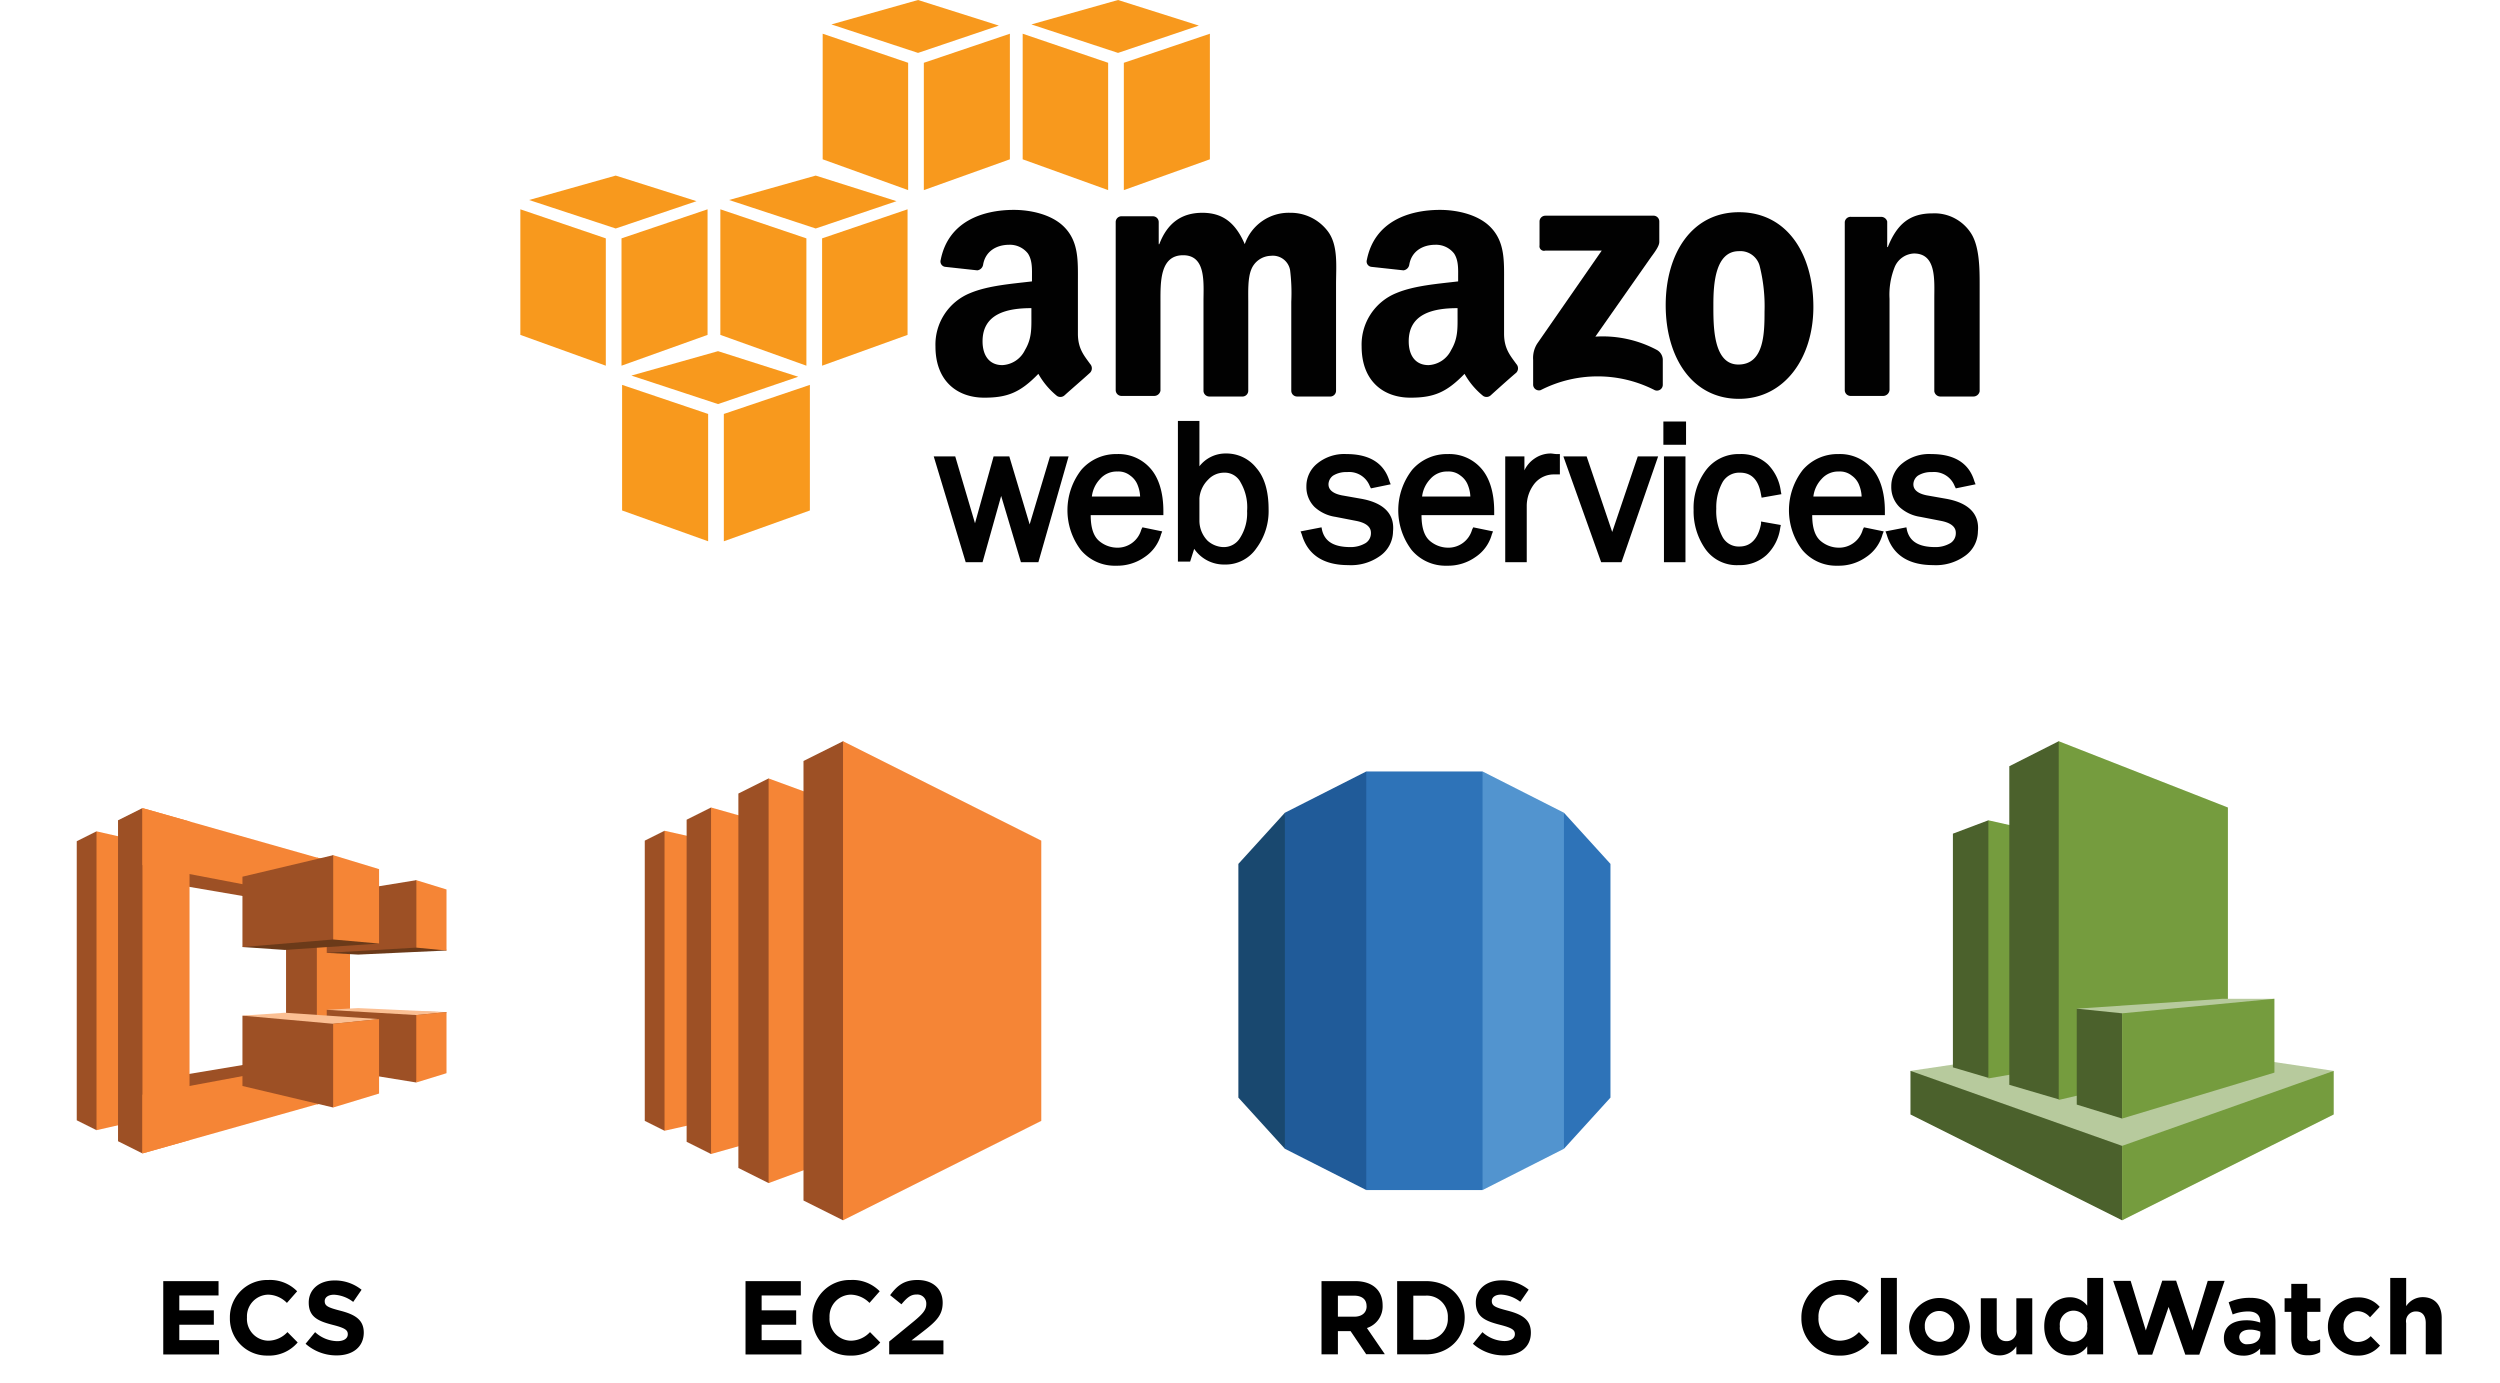 <svg id="Layer_1" data-name="Layer 1" xmlns="http://www.w3.org/2000/svg" viewBox="0 0 430 237.81"><title>integrations-aws</title><path d="M28.08,232.95v-12.6h9.51v2.47H30.84v2.56h5.94v2.47H30.84v2.65h6.84v2.47h-9.6Z"/><path d="M46,233.16a6.36,6.36,0,0,1-6.46-6.48v0a6.41,6.41,0,0,1,6.57-6.52,6.5,6.5,0,0,1,5,1.94l-1.76,2a4.65,4.65,0,0,0-3.22-1.42,3.73,3.73,0,0,0-3.65,3.92v0a3.74,3.74,0,0,0,3.65,4,4.55,4.55,0,0,0,3.31-1.48l1.76,1.78A6.45,6.45,0,0,1,46,233.16Z"/><path d="M57.91,233.13a8,8,0,0,1-5.35-2l1.64-2A5.78,5.78,0,0,0,58,230.68c1.13,0,1.82-.45,1.82-1.19v0c0-.7-0.43-1.06-2.54-1.6-2.54-.65-4.18-1.35-4.18-3.85v0c0-2.29,1.84-3.8,4.41-3.8a7.3,7.3,0,0,1,4.68,1.6l-1.44,2.09a5.91,5.91,0,0,0-3.28-1.24c-1.06,0-1.62.49-1.62,1.1v0c0,0.83.54,1.1,2.72,1.66,2.56,0.67,4,1.58,4,3.78v0C62.54,231.72,60.63,233.13,57.91,233.13Z"/><g id="Layer_1-2" data-name="Layer 1"><polygon points="16.6 142.99 13.2 144.69 13.2 192.69 16.6 194.39 30 169.69 16.6 142.99" style="fill:#9d5025"/><polygon points="27 151.59 32 144.49 54.5 154.49 49.2 155.39 27 151.59" style="fill:#9d5025"/><polygon points="23.1 186.29 28.6 193.89 54.5 182.69 49.5 181.89 23.1 186.29" style="fill:#9d5025"/><polygon points="24.5 192.59 16.6 194.39 16.6 142.99 24.5 144.79 24.5 192.59" style="fill:#f58536"/><polygon points="20.3 141.09 24.5 138.99 32.4 171.99 24.5 198.39 20.3 196.29 20.3 141.09" style="fill:#9d5025"/><polygon points="49.2 181.89 54.5 182.69 59.3 169.19 54.5 154.49 49.2 155.39 49.2 181.89" style="fill:#9d5025"/><polygon points="32.6 196.09 24.5 198.39 24.5 138.99 32.6 141.29 32.6 196.09" style="fill:#f58536"/><polygon points="60 181.69 24.5 188.29 24.5 198.39 60 188.39 60 181.69" style="fill:#f58536"/><polygon points="60.1 155.59 24.5 148.79 24.5 138.99 60.1 149.09 60.1 155.59" style="fill:#f58536"/><polygon points="54.5 147.49 60.2 149.09 60.2 188.39 54.5 189.99 54.5 147.49" style="fill:#f58536"/><polygon points="76.8 163.49 61.6 164.19 56.2 163.89 71.6 151.39 76.8 163.49" style="fill:#6b3a19"/><polygon points="56.2 163.89 71.6 162.99 71.6 151.39 56.2 153.89 56.2 163.89" style="fill:#9d5025"/><polygon points="41.7 162.89 57.3 147.09 65.2 162.29 49 163.39 41.7 162.89" style="fill:#6b3a19"/><polygon points="41.7 162.89 57.3 161.59 57.3 147.09 41.7 150.79 41.7 162.89" style="fill:#9d5025"/><polygon points="56.2 173.69 76.8 174.09 71.6 186.19 56.2 183.69 56.2 173.69" style="fill:#9d5025"/><polygon points="41.7 174.69 65.2 175.29 57.3 190.49 41.7 186.79 41.7 174.69" style="fill:#9d5025"/><polygon points="41.7 174.69 57.3 176.09 65.2 175.29 49 174.19 41.7 174.69" style="fill:#fbbf93"/><polygon points="76.8 174.09 61.6 173.39 56.2 173.69 71.6 174.59 76.8 174.09" style="fill:#fbbf93"/><polygon points="71.6 162.99 76.8 163.49 76.8 152.99 71.6 151.39 71.6 162.99" style="fill:#f58536"/><polygon points="65.2 162.29 57.3 161.59 57.3 147.09 65.2 149.49 65.2 162.29" style="fill:#f58536"/><polygon points="71.6 174.59 76.8 174.09 76.8 184.59 71.6 186.19 71.6 174.59" style="fill:#f58536"/><polygon points="65.2 175.29 57.3 176.09 57.3 190.49 65.2 188.09 65.2 175.29" style="fill:#f58536"/></g><path d="M128.23,232.95v-12.6h9.51v2.47H131v2.56h5.94v2.47H131v2.65h6.84v2.47h-9.6Z"/><path d="M146.2,233.16a6.36,6.36,0,0,1-6.46-6.48v0a6.41,6.41,0,0,1,6.57-6.52,6.5,6.5,0,0,1,5,1.94l-1.76,2a4.65,4.65,0,0,0-3.22-1.42,3.73,3.73,0,0,0-3.65,3.92v0a3.74,3.74,0,0,0,3.65,4,4.55,4.55,0,0,0,3.31-1.48l1.76,1.78A6.45,6.45,0,0,1,146.2,233.16Z"/><path d="M155.05,224.34l-1.95-1.57c1.24-1.69,2.45-2.61,4.7-2.61,2.68,0,4.34,1.55,4.34,3.91,0,2.11-1.08,3.17-3.31,4.9l-2.05,1.58h5.49v2.39h-9.33v-2.2l4.2-3.44c1.57-1.3,2.18-2,2.18-3a1.55,1.55,0,0,0-1.69-1.64C156.66,222.65,156,223.19,155.05,224.34Z"/><g id="Layer_1-3" data-name="Layer 1"><polygon points="114.3 142.89 110.9 144.59 110.9 192.79 114.3 194.49 128.2 169.99 114.3 142.89" style="fill:#9d5025"/><polygon points="122.3 192.69 114.3 194.49 114.3 142.89 122.3 144.69 122.3 192.69" style="fill:#f58536"/><polygon points="118.1 140.99 122.3 138.89 142.3 170.89 122.3 198.49 118.1 196.39 118.1 140.99" style="fill:#9d5025"/><polygon points="132.2 195.69 122.3 198.49 122.3 138.89 132.2 141.69 132.2 195.69" style="fill:#f58536"/><polygon points="127 136.49 132.2 133.89 161.7 174.39 132.2 203.49 127 200.89 127 136.49" style="fill:#9d5025"/><polygon points="145 198.79 132.2 203.49 132.2 133.89 145 138.59 145 198.79" style="fill:#f58536"/><polygon points="138.2 130.89 145 127.49 176.8 170.99 145 209.89 138.2 206.49 138.2 130.89" style="fill:#9d5025"/><polygon points="179.1 192.79 145 209.89 145 127.49 179.1 144.59 179.1 192.79" style="fill:#f58536"/></g><path d="M235,232.95l-2.7-4h-2.18v4H227.3v-12.6h5.76c3,0,4.75,1.57,4.75,4.16v0a3.91,3.91,0,0,1-2.7,3.91l3.08,4.5H235Zm0.05-8.3c0-1.19-.83-1.8-2.18-1.8h-2.75v3.62h2.81c1.35,0,2.13-.72,2.13-1.78v0Z"/><path d="M245.23,232.95h-4.92v-12.6h4.92c4,0,6.7,2.72,6.7,6.27v0C251.92,230.19,249.19,232.95,245.23,232.95Zm3.8-6.3a3.62,3.62,0,0,0-3.8-3.8h-2.14v7.6h2.14a3.59,3.59,0,0,0,3.8-3.76v0Z"/><path d="M258.69,233.13a8,8,0,0,1-5.35-2l1.64-2a5.78,5.78,0,0,0,3.76,1.53c1.13,0,1.82-.45,1.82-1.19v0c0-.7-0.43-1.06-2.54-1.6-2.54-.65-4.18-1.35-4.18-3.85v0c0-2.29,1.84-3.8,4.41-3.8a7.3,7.3,0,0,1,4.68,1.6l-1.44,2.09a5.91,5.91,0,0,0-3.28-1.24c-1.06,0-1.62.49-1.62,1.1v0c0,0.83.54,1.1,2.72,1.66,2.56,0.67,4,1.58,4,3.78v0C263.32,231.72,261.41,233.13,258.69,233.13Z"/><g id="Layer_1-4" data-name="Layer 1"><polygon points="277 148.59 269 139.79 257.7 168.69 269 197.59 277 188.79 277 148.59" style="fill:#2e73b8"/><polygon points="255 204.69 269 197.59 269 139.79 255 132.69 238.4 168.69 255 204.69" style="fill:#5294cf"/><polygon points="235 204.69 255 204.69 255 132.69 235 132.69 223 168.69 235 204.69" style="fill:#2e73b8"/><polygon points="221 197.59 235 204.69 235 132.69 221 139.79 214.8 168.69 221 197.59" style="fill:#205b99"/><polygon points="213 188.79 221 197.59 221 139.79 213 148.59 213 188.79" style="fill:#19486f"/></g><path d="M316.3,233.16a6.36,6.36,0,0,1-6.46-6.48v0a6.41,6.41,0,0,1,6.57-6.52,6.5,6.5,0,0,1,5,1.94l-1.76,2a4.65,4.65,0,0,0-3.22-1.42,3.73,3.73,0,0,0-3.65,3.92v0a3.74,3.74,0,0,0,3.65,4,4.55,4.55,0,0,0,3.31-1.48l1.76,1.78A6.45,6.45,0,0,1,316.3,233.16Z"/><path d="M323.52,232.95V219.8h2.74v13.14h-2.74Z"/><path d="M333.57,233.16a5,5,0,0,1-5.2-5v0a5.23,5.23,0,0,1,10.44,0v0A5.06,5.06,0,0,1,333.57,233.16Zm2.54-5a2.56,2.56,0,0,0-2.54-2.67,2.47,2.47,0,0,0-2.5,2.63v0a2.56,2.56,0,0,0,2.54,2.67,2.47,2.47,0,0,0,2.5-2.63v0Z"/><path d="M346.81,232.95v-1.37a3.41,3.41,0,0,1-2.83,1.55c-2.07,0-3.28-1.37-3.28-3.58V223.3h2.74v5.38c0,1.3.61,2,1.66,2a1.68,1.68,0,0,0,1.71-2V223.3h2.74v9.65h-2.74Z"/><path d="M359,232.95v-1.39a3.54,3.54,0,0,1-3,1.57c-2.25,0-4.39-1.76-4.39-5v0c0-3.22,2.11-5,4.39-5a3.71,3.71,0,0,1,3,1.44V219.8h2.74v13.14H359Zm0-4.84a2.37,2.37,0,1,0-4.7,0v0a2.37,2.37,0,1,0,4.7,0v0Z"/><path d="M378.28,233h-2.41L373,224.79,370.18,233h-2.41l-4.3-12.69h3l2.61,8.53,2.83-8.57h2.38l2.83,8.57,2.61-8.53h2.9Z"/><path d="M388.74,232.95v-1a3.71,3.71,0,0,1-2.92,1.22c-1.82,0-3.31-1-3.31-3v0c0-2.11,1.6-3.08,3.89-3.08a6.85,6.85,0,0,1,2.36.4v-0.16c0-1.13-.7-1.76-2.07-1.76a7.12,7.12,0,0,0-2.67.52L383.33,224a8.51,8.51,0,0,1,3.75-.77c3,0,4.3,1.55,4.3,4.16v5.6h-2.65Zm0.05-3.89a4.25,4.25,0,0,0-1.75-.36c-1.17,0-1.89.47-1.89,1.33v0a1.27,1.27,0,0,0,1.49,1.17c1.28,0,2.14-.7,2.14-1.69v-0.49Z"/><path d="M396.91,233.11c-1.67,0-2.81-.67-2.81-2.9v-4.57h-1.15V223.3h1.15v-2.47h2.74v2.47h2.27v2.34h-2.27v4.12a0.79,0.79,0,0,0,.88.94,2.78,2.78,0,0,0,1.35-.34v2.2A4,4,0,0,1,396.91,233.11Z"/><path d="M405.4,233.16a4.93,4.93,0,0,1-5-5v0a5,5,0,0,1,5.06-5,4.74,4.74,0,0,1,3.85,1.62l-1.67,1.8a2.82,2.82,0,0,0-2.2-1.06,2.47,2.47,0,0,0-2.34,2.63v0a2.47,2.47,0,0,0,2.45,2.67,3.06,3.06,0,0,0,2.21-1l1.6,1.62A4.86,4.86,0,0,1,405.4,233.16Z"/><path d="M417.23,232.95v-5.38c0-1.3-.61-2-1.66-2a1.68,1.68,0,0,0-1.71,2v5.38h-2.74V219.8h2.74v4.86a3.42,3.42,0,0,1,2.83-1.55c2.07,0,3.28,1.37,3.28,3.58v6.25h-2.74Z"/><polygon points="401.4 184.19 365 178.79 328.6 184.19 365 209.89 401.4 184.19" style="fill:#b7ca9d"/><polygon points="335.9 183.59 342 185.39 356.5 163.29 342 141.09 335.9 143.39 335.9 183.59" style="fill:#4b612c"/><polygon points="363.8 181.69 342 185.49 342 141.09 363.8 145.99 363.8 181.69" style="fill:#759c3e"/><polygon points="354.1 189.09 345.6 186.59 345.6 131.79 354.1 127.49 379.3 159.99 354.1 189.09" style="fill:#4b612c"/><polygon points="383.2 182.39 354.1 189.19 354.1 127.49 383.2 138.89 383.2 182.39" style="fill:#759c3e"/><polygon points="365 197.09 328.6 184.19 328.6 191.69 365 209.89 365 197.09" style="fill:#4b612c"/><polygon points="401.4 191.69 365 209.89 365 197.09 401.4 184.19 401.4 191.69" style="fill:#759c3e"/><polygon points="391.2 171.79 382.3 171.79 357.2 173.49 365 192.39 391.2 171.79" style="fill:#b7ca9d"/><polygon points="357.2 189.99 365 192.39 365 174.29 357.2 173.49 357.2 189.99" style="fill:#4b612c"/><polygon points="391.2 171.79 365 174.29 365 192.39 391.2 184.49 391.2 171.79" style="fill:#759c3e"/><polygon points="121.8 93.1 107 87.8 107 66.2 121.8 71.2 121.8 93.1" style="fill:#f8991d"/><polygon points="124.5 93.1 139.3 87.8 139.3 66.2 124.5 71.2 124.5 93.1" style="fill:#f8991d"/><polygon points="108.6 64.6 123.5 60.4 137.3 64.8 123.5 69.5 108.6 64.6" style="fill:#f8991d"/><polygon points="104.2 62.9 89.5 57.6 89.5 36 104.2 41 104.2 62.9" style="fill:#f8991d"/><polygon points="106.9 62.9 121.7 57.6 121.7 36 106.9 41 106.9 62.9" style="fill:#f8991d"/><polygon points="91 34.4 105.9 30.2 119.8 34.6 105.9 39.3 91 34.4" style="fill:#f8991d"/><polygon points="138.7 62.9 123.9 57.6 123.9 36 138.7 41 138.7 62.9" style="fill:#f8991d"/><polygon points="141.4 62.9 156.1 57.6 156.1 36 141.4 41 141.4 62.9" style="fill:#f8991d"/><polygon points="125.4 34.4 140.3 30.2 154.2 34.6 140.3 39.3 125.4 34.4" style="fill:#f8991d"/><polygon points="156.2 32.7 141.5 27.4 141.5 5.8 156.2 10.8 156.2 32.7" style="fill:#f8991d"/><polygon points="158.9 32.7 173.7 27.4 173.7 5.8 158.9 10.8 158.9 32.7" style="fill:#f8991d"/><polygon points="143 4.2 157.9 0 171.8 4.4 157.9 9.1 143 4.2" style="fill:#f8991d"/><polygon points="190.6 32.7 175.9 27.4 175.9 5.8 190.6 10.8 190.6 32.7" style="fill:#f8991d"/><polygon points="193.3 32.7 208.1 27.4 208.1 5.8 193.3 10.8 193.3 32.7" style="fill:#f8991d"/><polygon points="177.4 4.2 192.3 0 206.2 4.4 192.3 9.1 177.4 4.2" style="fill:#f8991d"/><polygon points="180.6 78.5 177.1 90.2 173.6 78.5 170.9 78.5 167.7 90 164.3 78.5 160.6 78.5 166.1 96.7 169 96.7 172.2 85.3 175.6 96.7 178.6 96.7 183.8 78.5 180.6 78.5" style="fill:#010101"/><path d="M200.1,87.9c0-3.2-.8-5.7-2.2-7.3a7.29,7.29,0,0,0-5.8-2.5,7.9,7.9,0,0,0-6.1,2.7,11.31,11.31,0,0,0-.1,13.8,7.61,7.61,0,0,0,6.1,2.7,8.14,8.14,0,0,0,4.9-1.5,6.83,6.83,0,0,0,2.8-3.9l0.2-.5-3.4-.7-0.2.4a4.23,4.23,0,0,1-4.2,3.1A4.85,4.85,0,0,1,189,93c-0.9-.8-1.4-2.2-1.4-4.4h12.5V87.9Zm-12.3-2.5a5.26,5.26,0,0,1,1.4-3,3.8,3.8,0,0,1,3-1.3,3.23,3.23,0,0,1,2.2.7,3.56,3.56,0,0,1,1.3,1.7,5.85,5.85,0,0,1,.4,1.9h-8.3Z" style="fill:#010101"/><path d="M210.9,78a5.68,5.68,0,0,0-4.6,2.2V72.4h-3.7V96.6h2.1l0.7-2.2a6.19,6.19,0,0,0,5.2,2.7,6.44,6.44,0,0,0,5.5-2.8,10.71,10.71,0,0,0,2.1-6.7c0-3.1-.7-5.5-2.1-7.1A6.54,6.54,0,0,0,210.9,78Zm3.6,9.9a7.84,7.84,0,0,1-1.2,4.6,3.26,3.26,0,0,1-2.9,1.6,4.25,4.25,0,0,1-2.7-1.1,4.94,4.94,0,0,1-1.4-3.5V85.7a5.07,5.07,0,0,1,1.5-3.2,3.73,3.73,0,0,1,2.7-1.2,3.06,3.06,0,0,1,2.9,1.7A8.48,8.48,0,0,1,214.5,87.9Z" style="fill:#010101"/><path d="M234.2,85.8l-3.4-.6c-2-.4-2.3-1.3-2.3-1.9a1.9,1.9,0,0,1,.8-1.5,4.27,4.27,0,0,1,2.4-.6,3.8,3.8,0,0,1,3.9,2.4l0.2,0.4,3.4-.7-0.2-.5c-0.9-3.1-3.4-4.7-7.4-4.7a7.33,7.33,0,0,0-5,1.6,5,5,0,0,0-1.9,4,4.83,4.83,0,0,0,1.4,3.5,6.75,6.75,0,0,0,3.6,1.7l3.6,0.7c2.5,0.5,2.5,1.7,2.5,2.1a2,2,0,0,1-.9,1.7,5,5,0,0,1-2.6.7c-2.8,0-4.4-.9-4.9-2.9l-0.1-.5-3.6.7,0.2,0.5c1,3.5,3.7,5.3,8,5.3a8.57,8.57,0,0,0,5.5-1.6,5.22,5.22,0,0,0,2.2-4.2C239.9,88.4,238,86.5,234.2,85.8Z" style="fill:#010101"/><path d="M257,87.9c0-3.2-.8-5.7-2.2-7.3a7.29,7.29,0,0,0-5.8-2.5,7.9,7.9,0,0,0-6.1,2.7,11.31,11.31,0,0,0-.1,13.8,7.61,7.61,0,0,0,6.1,2.7,8.14,8.14,0,0,0,4.9-1.5,6.83,6.83,0,0,0,2.8-3.9l0.2-.5-3.4-.7-0.2.4a4.23,4.23,0,0,1-4.2,3.1,4.85,4.85,0,0,1-3.1-1.2c-0.9-.8-1.4-2.2-1.4-4.4H257V87.9Zm-12.4-2.5a5.26,5.26,0,0,1,1.4-3,3.8,3.8,0,0,1,3-1.3,3.23,3.23,0,0,1,2.2.7,3.56,3.56,0,0,1,1.3,1.7,5.85,5.85,0,0,1,.4,1.9h-8.3Z" style="fill:#010101"/><path d="M266.7,78a4.9,4.9,0,0,0-2.8.9,5,5,0,0,0-1.7,2V78.5h-3.3V96.7h3.7V87.1a6.23,6.23,0,0,1,1.4-4,4.27,4.27,0,0,1,3.3-1.5h1V78.1h-0.5C267.4,78.1,267,78,266.7,78Z" style="fill:#010101"/><polygon points="277.3 91.5 272.9 78.5 268.9 78.5 275.4 96.7 278.9 96.7 285.2 78.5 281.7 78.5 277.3 91.5" style="fill:#010101"/><rect x="286.1" y="72.5" width="3.9" height="4" style="fill:#010101"/><rect x="286.2" y="78.5" width="3.7" height="18.2" style="fill:#010101"/><path d="M302.9,90.1c-0.5,2.6-1.8,3.9-3.7,3.9a3.15,3.15,0,0,1-2.9-1.6,9.35,9.35,0,0,1-1.1-4.9,8.94,8.94,0,0,1,1.1-4.6,3.31,3.31,0,0,1,3-1.6c2,0,3.2,1.3,3.6,3.8l0.1,0.5,3.4-.6-0.1-.5a8,8,0,0,0-2.2-4.6,6.73,6.73,0,0,0-4.9-1.8,7,7,0,0,0-5.8,2.8,10.81,10.81,0,0,0-2.1,6.8,11.31,11.31,0,0,0,2,6.7,6.61,6.61,0,0,0,5.8,2.8,6.77,6.77,0,0,0,4.7-1.7,7.87,7.87,0,0,0,2.4-4.7l0.1-.5-3.4-.6v0.4Z" style="fill:#010101"/><path d="M324.2,87.9c0-3.2-.8-5.7-2.2-7.3a7.29,7.29,0,0,0-5.8-2.5,7.9,7.9,0,0,0-6.1,2.7,11.31,11.31,0,0,0-.1,13.8,7.61,7.61,0,0,0,6.1,2.7,8.14,8.14,0,0,0,4.9-1.5,6.83,6.83,0,0,0,2.8-3.9l0.2-.5-3.4-.7-0.2.4a4.23,4.23,0,0,1-4.2,3.1,4.85,4.85,0,0,1-3.1-1.2c-0.9-.8-1.4-2.2-1.4-4.4h12.5V87.9Zm-12.3-2.5a5.26,5.26,0,0,1,1.4-3,3.8,3.8,0,0,1,3-1.3,3.23,3.23,0,0,1,2.2.7,3.56,3.56,0,0,1,1.3,1.7,5.85,5.85,0,0,1,.4,1.9h-8.3Z" style="fill:#010101"/><path d="M334.8,85.8l-3.4-.6c-2-.4-2.3-1.3-2.3-1.9a1.9,1.9,0,0,1,.8-1.5,4.27,4.27,0,0,1,2.4-.6,3.8,3.8,0,0,1,3.9,2.4l0.2,0.4,3.4-.7-0.2-.5c-0.9-3.1-3.4-4.7-7.4-4.7a7.33,7.33,0,0,0-5,1.6,5,5,0,0,0-1.9,4,4.83,4.83,0,0,0,1.4,3.5,6.75,6.75,0,0,0,3.6,1.7l3.6,0.7c2.5,0.5,2.5,1.7,2.5,2.1a2,2,0,0,1-.9,1.7,5,5,0,0,1-2.6.7c-2.8,0-4.4-.9-4.9-2.9l-0.1-.5-3.6.7,0.2,0.5c1,3.5,3.7,5.3,8,5.3a8.57,8.57,0,0,0,5.5-1.6,5.22,5.22,0,0,0,2.2-4.2C340.5,88.4,338.6,86.5,334.8,85.8Z" style="fill:#010101"/><path d="M264.8,42.2V38.1a1,1,0,0,1,1-1h18.5a1,1,0,0,1,1.1,1v3.5c0,0.6-.5,1.4-1.4,2.6l-9.6,13.7A19.81,19.81,0,0,1,285,60.2a2,2,0,0,1,1,1.6v4.4a1,1,0,0,1-1.4.9,21.5,21.5,0,0,0-19.6,0,1,1,0,0,1-1.3-1V61.9a4.63,4.63,0,0,1,.7-2.8l11.1-16h-9.7A0.78,0.78,0,0,1,264.8,42.2Z" style="fill:#010101"/><path d="M198.5,68.1h-5.6a1,1,0,0,1-1-1V38.2a1,1,0,0,1,1.1-1h5.3a1,1,0,0,1,1,1V42h0.1c1.4-3.7,3.9-5.4,7.4-5.4s5.7,1.7,7.3,5.4a8,8,0,0,1,7.8-5.4,8,8,0,0,1,6.5,3.2c1.8,2.4,1.4,6,1.4,9.1V67.2a1,1,0,0,1-1.1,1h-5.6a1,1,0,0,1-1-1V51.9a32.12,32.12,0,0,0-.2-5.4,3,3,0,0,0-3.3-2.5,3.73,3.73,0,0,0-3.4,2.4c-0.6,1.5-.5,3.9-0.5,5.5V67.2a1,1,0,0,1-1.1,1H208a1,1,0,0,1-1-1V51.9c0-3.2.5-8-3.5-8s-3.9,4.6-3.9,8V67.2A1.1,1.1,0,0,1,198.5,68.1Z" style="fill:#010101"/><path d="M299.1,36.5c8.3,0,12.8,7.2,12.8,16.3,0,8.8-5,15.8-12.8,15.8-8.1,0-12.6-7.2-12.6-16.1S291,36.5,299.1,36.5Zm0,6.7c-4.1,0-4.4,5.7-4.4,9.2s-0.1,10.3,4.3,10.3,4.5-5.3,4.5-9.1a28.41,28.41,0,0,0-.8-7.7A3.43,3.43,0,0,0,299.1,43.2Z" style="fill:#010101"/><path d="M323.9,68.1h-5.6a1,1,0,0,1-1-1V38.2a1,1,0,0,1,1.1-.9h5.2a1.08,1.08,0,0,1,1,.8v4.4h0.1c1.6-4,3.8-5.8,7.7-5.8a7.46,7.46,0,0,1,6.6,3.4c1.5,2.3,1.5,6.2,1.5,9V67.3a1.09,1.09,0,0,1-1.1.9h-5.7a1.06,1.06,0,0,1-1-.9V51.4c0-3.2.4-7.8-3.5-7.8a3.77,3.77,0,0,0-3.3,2.3,12.75,12.75,0,0,0-.9,5.5V67A1.11,1.11,0,0,1,323.9,68.1Z" style="fill:#010101"/><path d="M260.8,62.6c-1-1.4-2.1-2.6-2.1-5.2V48.6c0-3.7.2-7.1-2.5-9.7-2.2-2.1-5.8-2.8-8.5-2.8-5.4,0-11.3,2-12.6,8.6a0.93,0.93,0,0,0,.8,1.2l5.5,0.6a1.17,1.17,0,0,0,1-1c0.4-2.3,2.3-3.4,4.5-3.4a3.93,3.93,0,0,1,3.2,1.5c0.8,1.2.7,2.8,0.7,4.1v0.7c-3.3.4-7.5,0.7-10.6,2a9.55,9.55,0,0,0-6,9.2c0,5.9,3.7,8.8,8.4,8.8,4,0,6.2-.9,9.3-4.1a13.17,13.17,0,0,0,3.2,3.8,1.06,1.06,0,0,0,1.3-.1c1.1-1,3.1-2.8,4.4-3.9A1.09,1.09,0,0,0,260.8,62.6Zm-11.2-2.4a4.57,4.57,0,0,1-3.9,2.6c-2.2,0-3.4-1.6-3.4-4.1,0-4.8,4.3-5.7,8.4-5.7v1.2C250.7,56.4,250.8,58.2,249.6,60.2Z" style="fill:#010101"/><path d="M187.5,62.6c-1-1.4-2.1-2.6-2.1-5.2V48.6c0-3.7.2-7.1-2.5-9.7-2.2-2.1-5.8-2.8-8.5-2.8-5.4,0-11.3,2-12.6,8.6a0.93,0.93,0,0,0,.8,1.2l5.5,0.6a1.17,1.17,0,0,0,1-1c0.4-2.3,2.3-3.4,4.5-3.4a3.93,3.93,0,0,1,3.2,1.5c0.8,1.2.7,2.8,0.7,4.1v0.7c-3.3.4-7.5,0.7-10.6,2a9.55,9.55,0,0,0-6,9.2c0,5.9,3.7,8.8,8.4,8.8,4,0,6.2-.9,9.3-4.1a13.17,13.17,0,0,0,3.2,3.8,1.06,1.06,0,0,0,1.3-.1c1.1-1,3.2-2.8,4.4-3.9A1.09,1.09,0,0,0,187.5,62.6Zm-11.2-2.4a4.57,4.57,0,0,1-3.9,2.6c-2.2,0-3.4-1.6-3.4-4.1,0-4.8,4.3-5.7,8.4-5.7v1.2C177.4,56.4,177.5,58.2,176.3,60.2Z" style="fill:#010101"/></svg>
